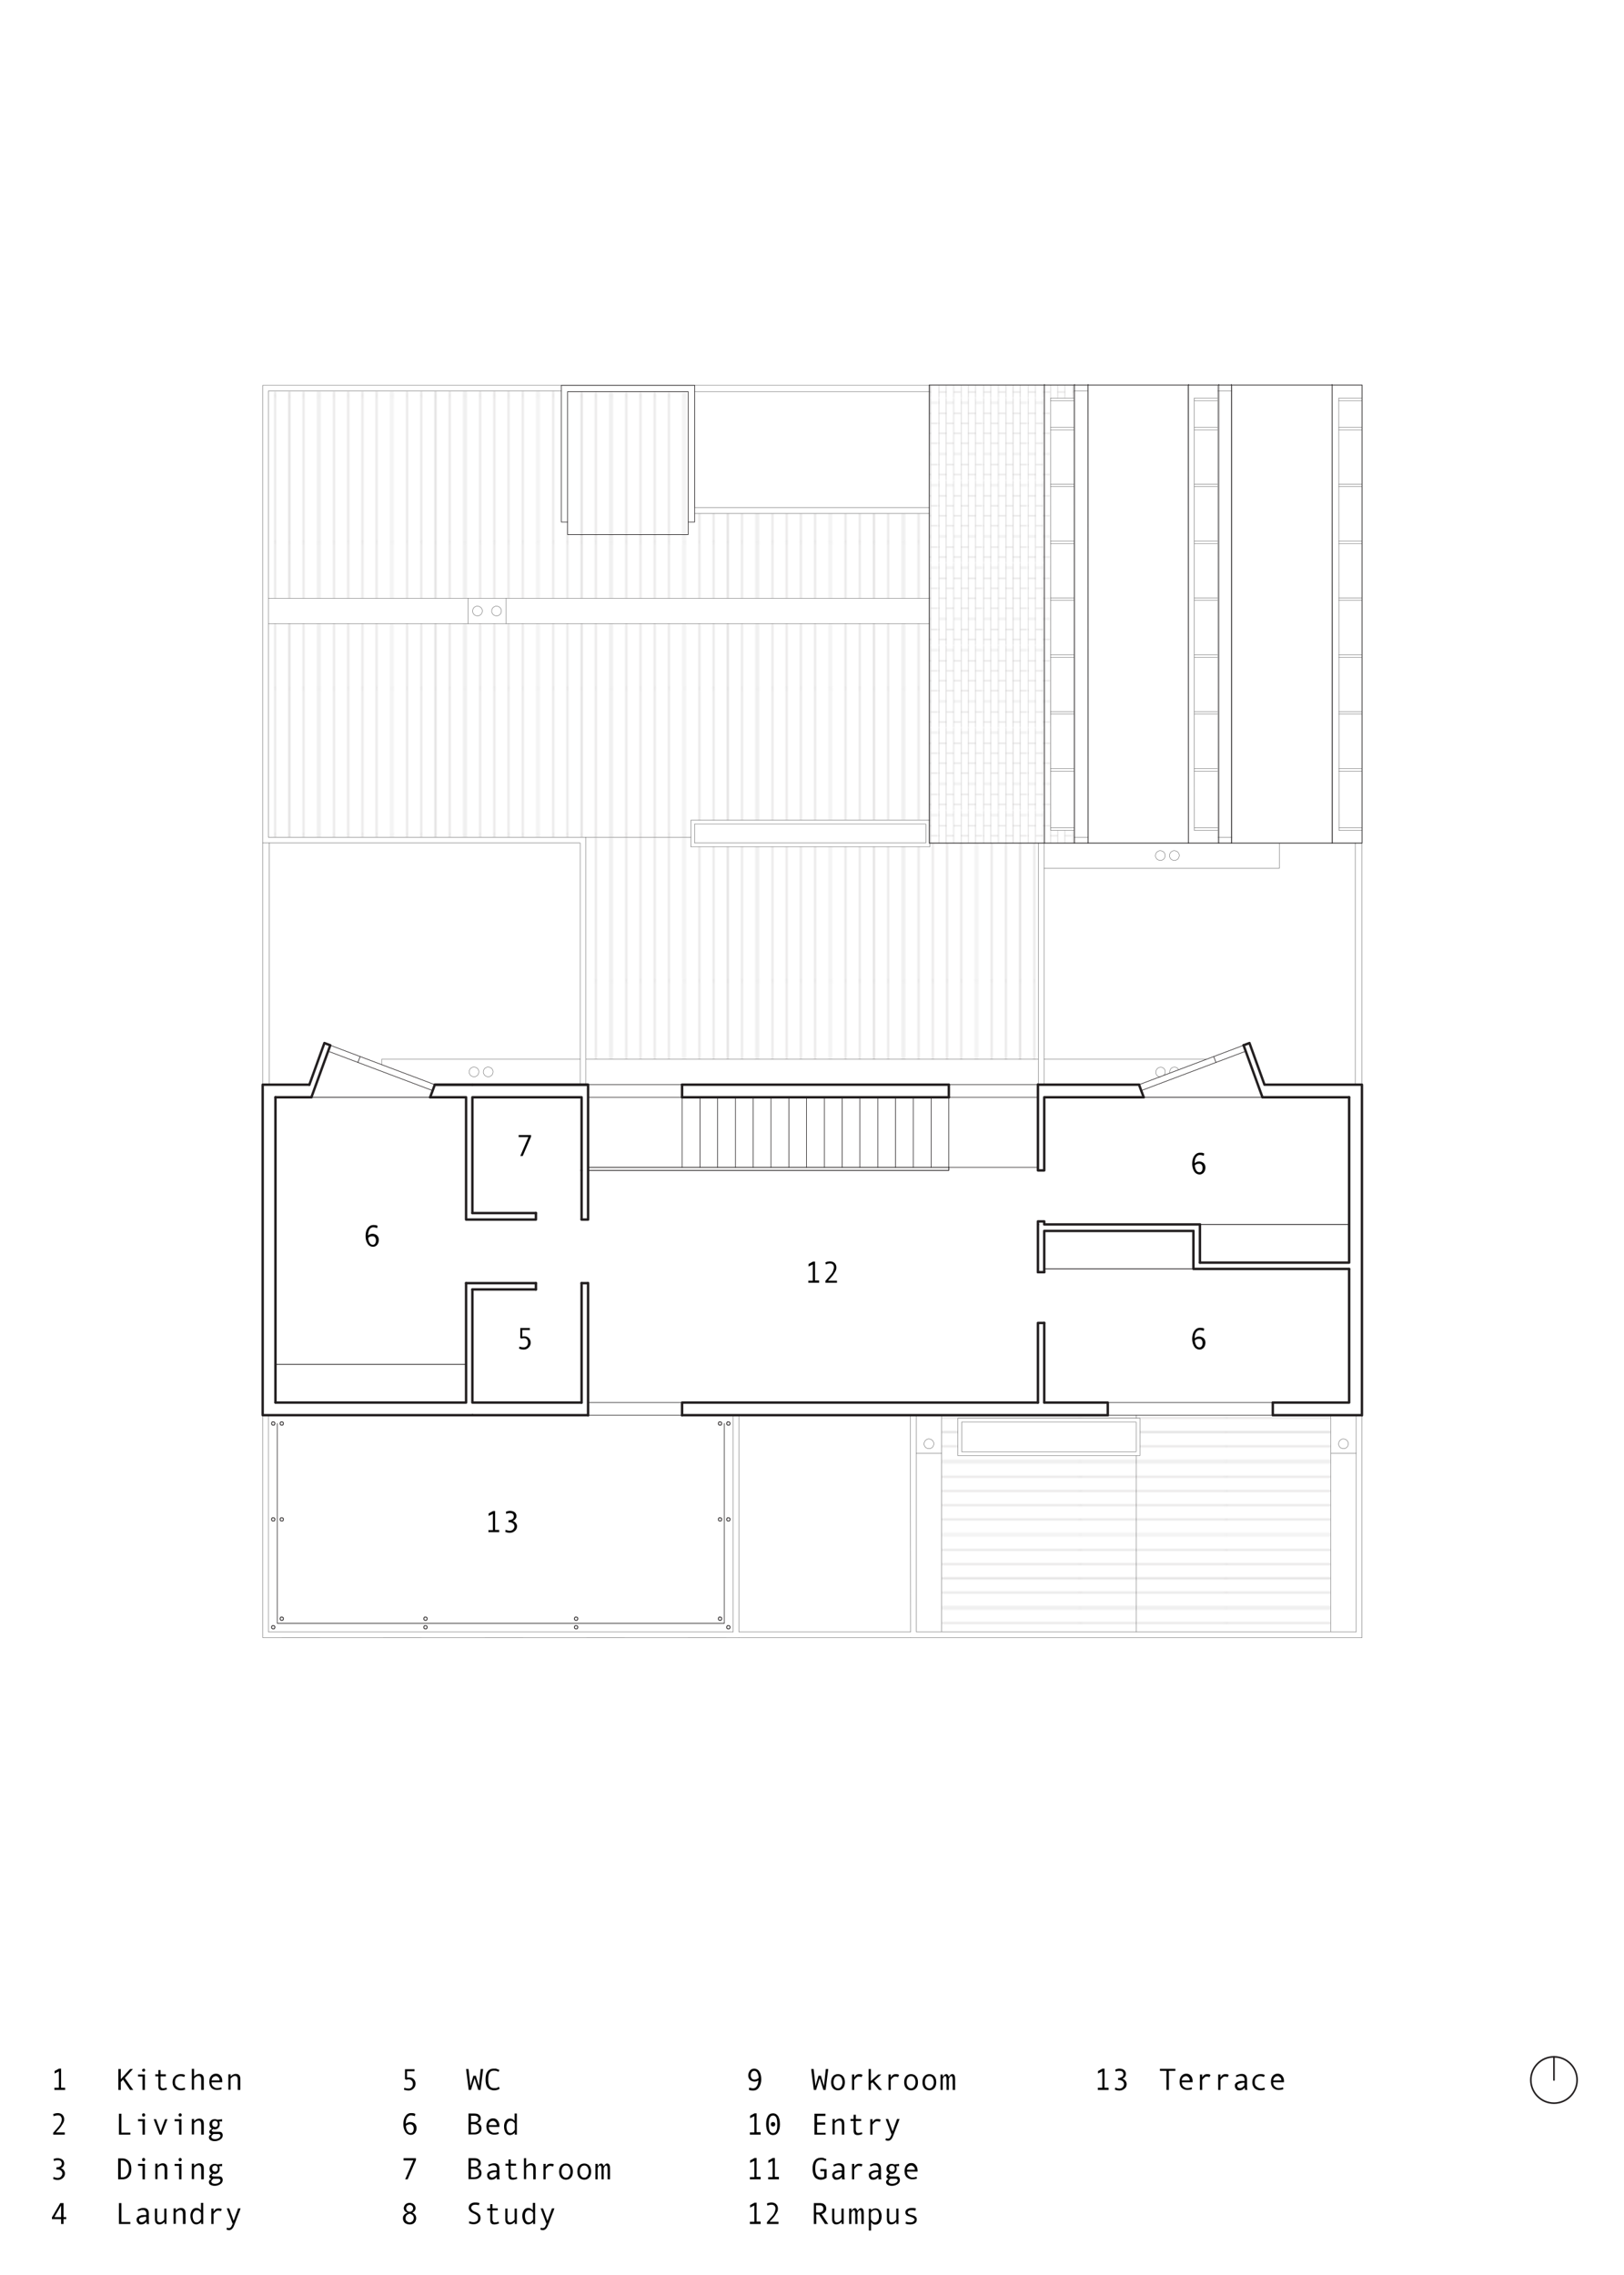 <svg xmlns="http://www.w3.org/2000/svg" viewBox="0 0 800 1120" xmlns:v="https://vecta.io/nano"><style><![CDATA[.P{stroke-linejoin:round}.Q{stroke:#231f20}.R{stroke:#5b5b5b}.S{stroke-width:.2}.T{stroke-width:.4}.U{stroke-width:.1}.V{stroke-linecap:round}.W{stroke-width:.3}.X{fill:none}.Y{stroke-linecap:square}]]></style><defs><pattern id="A" width="72" height="72" patternTransform="translate(-15772.9 5667.1) rotate(-90) scale(1 -1)" patternUnits="userSpaceOnUse" viewBox="0 0 72 72"><g class="X"><path d="M0 0h72v72H0z"/><path d="M0 0h72v72H0z"/><g class="Q U"><path d="M71.8 3.6h72.4M71.8 18h72.4M71.8 32.4h72.4M71.8 46.8h72.4M71.8 61.2h72.4M71.8 10.8h72.4M71.8 25.2h72.4M71.8 39.6h72.4"/><path d="M71.8 54h72.4M71.8 68.4h72.4M-.2 3.6h72.4M-.2 18h72.4M-.2 32.4h72.4M-.2 46.8h72.4M-.2 61.2h72.4M-.2 10.8h72.4M-.2 25.2h72.4M-.2 39.6h72.4"/><path d="M-.2 54h72.4M-.2 68.4h72.4M-72.2 3.6H.2M-72.2 18H.2m-72.4 14.4H.2m-72.4 14.4H.2m-72.4 14.4H.2m-72.4-50.4H.2m-72.4 14.4H.2m-72.4 14.4H.2"/><path d="M-72.2 54H.2m-72.4 14.4H.2"/></g></g></pattern><pattern id="B" width="72" height="72" patternTransform="translate(243.9 -11970.4) scale(1 -1)" patternUnits="userSpaceOnUse" viewBox="0 0 72 72"><g class="X"><path d="M0 0h72v72H0z"/><path d="M0 0h72v72H0z"/><g class="Q U"><path d="M71.8 3.6h72.4M71.8 18h72.4M71.8 32.4h72.4M71.8 46.8h72.4M71.8 61.2h72.4M71.8 10.8h72.4M71.8 25.2h72.4M71.8 39.6h72.4"/><path d="M71.8 54h72.4M71.8 68.4h72.4M-.2 3.6h72.4M-.2 18h72.4M-.2 32.4h72.4M-.2 46.8h72.4M-.2 61.2h72.4M-.2 10.8h72.4M-.2 25.2h72.4M-.2 39.6h72.4"/><path d="M-.2 54h72.4M-.2 68.4h72.4M-72.2 3.6H.2M-72.2 18H.2m-72.4 14.4H.2m-72.4 14.4H.2m-72.4 14.4H.2m-72.4-50.4H.2m-72.4 14.4H.2m-72.4 14.4H.2"/><path d="M-72.2 54H.2m-72.4 14.4H.2"/></g></g></pattern><pattern id="C" width="72" height="72" patternTransform="translate(243.9 -11970.4) scale(1 -1)" patternUnits="userSpaceOnUse" viewBox="0 0 72 72"><g class="X"><path d="M0 0h72v72H0z"/><path d="M0 0h72v72H0z"/><g class="Q U"><path d="M71.8 3.6h72.4M71.8 18h72.4M71.8 32.4h72.4M71.8 46.8h72.4M71.8 61.2h72.4M71.8 10.8h72.4M71.8 25.2h72.4M71.8 39.6h72.4"/><path d="M71.8 54h72.4M71.8 68.4h72.4M-.2 3.6h72.4M-.2 18h72.4M-.2 32.4h72.4M-.2 46.8h72.4M-.2 61.2h72.4M-.2 10.8h72.4M-.2 25.2h72.4M-.2 39.6h72.4"/><path d="M-.2 54h72.4M-.2 68.4h72.4M-72.2 3.6H.2M-72.2 18H.2m-72.4 14.4H.2m-72.4 14.4H.2m-72.4 14.4H.2m-72.4-50.4H.2m-72.4 14.4H.2m-72.4 14.4H.2"/><path d="M-72.2 54H.2m-72.4 14.4H.2"/></g></g></pattern><pattern id="D" width="57.6" height="43.2" patternTransform="translate(-15818.2 5473.4) rotate(-90) scale(.7 -.5)" patternUnits="userSpaceOnUse" viewBox="0 0 57.6 43.2"><g class="X"><path d="M0 0h57.6v43.2H0z"/><path d="M0 0h57.6v43.2H0z"/><g class="Q"><path d="M57.6 42.4h57.6m-57.6-7.2h57.6M57.6 28h57.6m-57.6-7.2h57.6m-57.6-7.2h57.6M57.6 6.4h57.6" class="U Y"/><path d="M54 35.2V28m-14.4 7.2V28m-14.4 7.2V28m-14.4 7.2V28M54 20.8v-7.2m-14.4 7.2v-7.2m-14.4 7.2v-7.2m-14.4 7.2v-7.2M54 6.4V-1M39.6 6.4V-1M25.2 6.4V-1M10.8 6.4V-1m36 14.6V6.4m-14.4 7.2V6.4M18 13.6V6.4M3.6 13.6V6.4M46.8 28v-7.2M32.4 28v-7.2M18 28v-7.2M3.6 28v-7.2m43.2 21.6v-7.2m-14.4 7.2v-7.2M18 42.4v-7.2M3.6 42.4v-7.2" class="U"/><g class="Y"><path d="M0 42.4h57.6M0 35.2h57.6M0 28h57.6M0 20.8h57.6M0 13.6h57.6M0 6.4h57.6m-115.2 36H0" class="U"/><path d="M-57.6 35.2H0M-57.6 28H0m-57.6-7.2H0m-57.6-7.2H0m-57.6-7.2H0" class="U"/></g><path d="M54 49.6v-7.4m-14.4 7.4v-7.4m-14.4 7.4v-7.4m-14.4 7.4v-7.4" class="U"/></g></g></pattern><pattern id="E" width="57.6" height="43.2" patternTransform="translate(-15815.1 5473.4) rotate(-90) scale(.7 -.5)" patternUnits="userSpaceOnUse" viewBox="0 0 57.6 43.2"><g class="X"><path d="M0 0h57.6v43.2H0z"/><path d="M0 0h57.6v43.2H0z"/><g class="Q"><path d="M57.6 42.4h57.6m-57.6-7.2h57.6M57.6 28h57.6m-57.6-7.2h57.6m-57.6-7.2h57.6M57.6 6.4h57.6" class="U Y"/><path d="M54 35.2V28m-14.4 7.2V28m-14.4 7.2V28m-14.4 7.2V28M54 20.8v-7.2m-14.4 7.2v-7.2m-14.4 7.2v-7.2m-14.4 7.2v-7.2M54 6.4V-1M39.6 6.4V-1M25.2 6.4V-1M10.8 6.4V-1m36 14.6V6.4m-14.4 7.2V6.4M18 13.6V6.4M3.6 13.6V6.4M46.8 28v-7.2M32.4 28v-7.2M18 28v-7.2M3.6 28v-7.2m43.2 21.6v-7.2m-14.4 7.2v-7.2M18 42.4v-7.2M3.6 42.4v-7.2" class="U"/><g class="Y"><path d="M0 42.4h57.6M0 35.2h57.6M0 28h57.6M0 20.8h57.6M0 13.6h57.6M0 6.4h57.6m-115.2 36H0" class="U"/><path d="M-57.6 35.2H0M-57.6 28H0m-57.6-7.2H0m-57.6-7.2H0m-57.6-7.2H0" class="U"/></g><path d="M54 49.6v-7.4m-14.4 7.4v-7.4m-14.4 7.4v-7.4m-14.4 7.4v-7.4" class="U"/></g></g></pattern><pattern id="F" width="57.6" height="43.2" patternTransform="translate(-15812.5 5473.4) rotate(-90) scale(.7 -.5)" patternUnits="userSpaceOnUse" viewBox="0 0 57.6 43.2"><g class="X"><path d="M0 0h57.6v43.2H0z"/><path d="M0 0h57.6v43.2H0z"/><g class="Q"><path d="M57.6 42.4h57.6m-57.6-7.2h57.6M57.6 28h57.6m-57.6-7.2h57.6m-57.6-7.2h57.6M57.6 6.4h57.6" class="U Y"/><path d="M54 35.2V28m-14.4 7.2V28m-14.4 7.2V28m-14.4 7.2V28M54 20.8v-7.2m-14.4 7.2v-7.2m-14.4 7.2v-7.2m-14.4 7.2v-7.2M54 6.4V-1M39.6 6.4V-1M25.2 6.4V-1M10.8 6.4V-1m36 14.6V6.4m-14.4 7.2V6.4M18 13.6V6.4M3.6 13.6V6.4M46.8 28v-7.2M32.4 28v-7.2M18 28v-7.2M3.6 28v-7.2m43.2 21.6v-7.2m-14.4 7.2v-7.2M18 42.4v-7.2M3.6 42.4v-7.2" class="U"/><g class="Y"><path d="M0 42.4h57.6M0 35.2h57.6M0 28h57.6M0 20.8h57.6M0 13.6h57.6M0 6.4h57.6m-115.2 36H0" class="U"/><path d="M-57.6 35.2H0M-57.6 28H0m-57.6-7.2H0m-57.6-7.2H0m-57.6-7.2H0" class="U"/></g><path d="M54 49.6v-7.4m-14.4 7.4v-7.4m-14.4 7.4v-7.4m-14.4 7.4v-7.4" class="U"/></g></g></pattern><path id="G" d="M659.5 378.4h11.4"/><path id="H" d="M588.3 378.4h11.5"/><path id="I" d="M517.5 378.4H529"/><path id="J" d="M580.9 421.2c0-.3 0-.6-.2-.9-.1-.3-.3-.6-.5-.8s-.5-.4-.8-.5-.6-.2-.9-.2-.6 0-.9.2c-.3.1-.6.3-.8.5s-.4.5-.5.8-.2.6-.2.9 0 .6.2.9c.1.3.3.6.5.8s.5.4.8.5.6.2.9.2.6 0 .9-.2c.3-.1.6-.3.8-.5s.4-.5.5-.8.2-.6.2-.9z"/><path id="K" d="M458.7 540.2v34.5"/><path id="L" d="M585.5 189.2v225.9"/><path id="M" d="M359.6 801.1v-.3s-.1-.2-.2-.3c0 0-.2-.1-.3-.2h-.3-.3c-.1 0-.2 0-.3.2 0 0-.1.2-.2.3v.3.3a1.44 1.44 0 0 0 .2.3 1.44 1.44 0 0 0 .3.2h.3.3c.1 0 .2 0 .3-.2 0 0 .1-.2.2-.3v-.3z"/><path id="N" d="M139.6 700.8v-.3s-.1-.2-.2-.3c0 0-.2-.1-.3-.2h-.3-.3c-.1 0-.2 0-.3.2s-.1.2-.2.3v.3.3a1.44 1.44 0 0 0 .2.3 1.44 1.44 0 0 0 .3.2h.3.3c.1 0 .2 0 .3-.2s.1-.2.2-.3v-.3z"/><path id="O" d="M210.4 801.1v-.3s-.1-.2-.2-.3-.2-.1-.3-.2h-.3-.3c-.1 0-.2 0-.3.2 0 0-.1.2-.2.3v.3.3a1.44 1.44 0 0 0 .2.3 1.44 1.44 0 0 0 .3.2h.3.3c.1 0 .2 0 .3-.2s.1-.2.2-.3v-.3z"/><path id="P" d="M91.2 1028.7c-.7.3-1.4.4-2.2.4-1.2 0-2.2-.4-2.9-1.1s-1.1-1.7-1.1-2.9.4-2.2 1.1-2.9 1.7-1.1 2.8-1.1 1.5.1 2.2.4l-.3 1c-.7-.2-1.3-.4-1.9-.4-.8 0-1.5.3-2 .8s-.7 1.3-.7 2.2.2 1.6.8 2.1 1.2.9 2 .9 1.3-.1 2-.4l.2.9h0z"/><path id="Q" d="M71.3 1050.9h-1.1v-6.6H68v-1h3.4v7.6zm-.6-10.5c.2 0 .4 0 .6.2s.2.3.2.6 0 .4-.2.6-.3.2-.6.2-.4 0-.5-.2-.2-.3-.2-.6 0-.4.2-.6.3-.2.5-.2h0z"/><path id="R" d="M89.3 1050.9h-1.1v-6.6H86v-1h3.4v7.6zm-.6-10.5c.2 0 .4 0 .6.2s.2.3.2.6 0 .4-.2.6-.3.2-.6.2-.4 0-.5-.2-.2-.3-.2-.6 0-.4.2-.6.3-.2.5-.2h0z"/><path id="S" d="M100.2 1050.9h-1.1v-4.9c0-.7-.1-1.2-.3-1.5s-.6-.5-1-.5c-.7 0-1.4.4-2.2 1.3v5.5h-1.1v-7.6h1.1v1.1c.8-.9 1.7-1.3 2.6-1.3 1.4 0 2.2.9 2.2 2.6v5.2h0z"/><path id="T" d="M105.4 1048c-.7.3-1.1.7-1.1.9s0 .3.2.4.4.2.7.2h2.6c.6 0 1.1 0 1.4.4.3.3.5.7.5 1.3 0 .9-.4 1.6-1.2 2.1s-1.7.8-2.7.8a4.06 4.06 0 0 1-2.1-.5c-.5-.3-.8-.8-.8-1.4s.4-1.1 1.2-1.5c-.7-.3-1-.7-1-1.2s.4-1 1.3-1.5c-.4-.2-.7-.6-.9-1s-.3-.8-.3-1.2c0-.7.2-1.3.7-1.8s1.1-.7 1.8-.7 1 .1 1.4.3l2.3-.3v1.1h-1.5c.2.4.3.8.3 1.4s-.2 1.3-.7 1.8-1.1.7-1.8.7h-.4 0zm.5 5.1c.8 0 1.4-.2 1.9-.5s.8-.8.8-1.2-.4-.8-1.1-.8h-1.3-.9c-.2 0-.3 0-.5.3-.2.2-.4.3-.5.5s-.2.4-.2.6c0 .3.2.6.5.8s.8.3 1.3.3h0zm0-5.9a1.53 1.53 0 0 0 1-.4c.3-.3.4-.7.4-1.1s-.1-.9-.4-1.2-.6-.4-1-.4a1.53 1.53 0 0 0-1 .4c-.3.3-.4.7-.4 1.1s.1.8.4 1.1.6.4 1 .4h0z"/><path id="U" d="M118.5,1087.3l-2.9,7.6c-.4,1.1-.8,1.9-1.2,2.3s-.9.7-1.4.7-.9,0-1.4-.3l.2-.9c.4.1.7.2,1,.2s.8-.2,1-.5.5-.8.8-1.6l-2.9-7.6h1.2l2.2,6.1,2.2-6.1h1.2,0Z"/><path id="V" d="M238,1018.6l-1.3,10.3h-1.1l-1.8-5.8-1.8,5.8h-1.1l-1.3-10.3h1.2l.9,8.4,1.5-5.1h1.2l1.5,5.1.9-8.4h1.2Z"/><path id="W" d="M235 1045.2c.7.2 1.2.5 1.6.9s.6 1 .6 1.7c0 .9-.3 1.7-1 2.2-.7.6-1.5.8-2.5.8h-2.9v-10.3h2.9c1 0 1.8.2 2.3.7.6.4.8 1.1.8 1.8s-.2.9-.5 1.3-.8.7-1.3.8h0zm-3-.5h1.4c1.5 0 2.2-.5 2.2-1.6s-.2-.8-.5-1.1c-.4-.3-.9-.4-1.6-.4H232v3.1h0zm0 5.2h1.4c.8 0 1.4-.2 1.9-.5.5-.4.7-.9.7-1.5s-.2-1.2-.7-1.6-1.1-.6-2-.6H232v4.1h0z"/><path id="X" d="M272.9,1065.5l-.5,1.1c-.5-.2-.9-.3-1.3-.3s-.7,0-1,.3c-.3.2-.6.5-.9.8-.3.4-.4.6-.4.6v4.9h-1.1v-7.6h1.1v1.6c.6-1.2,1.4-1.7,2.4-1.7s1.1.1,1.7.4h0Z"/><path id="Y" d="M278.8 1065.1c1 0 1.9.4 2.5 1.1s.9 1.7.9 2.9-.3 2.2-.9 2.9-1.5 1.1-2.5 1.1-1.9-.4-2.5-1.1-.9-1.7-.9-2.9.3-2.2.9-2.9 1.5-1.1 2.5-1.1h0zm0 7c.7 0 1.2-.3 1.6-.9s.6-1.3.6-2.1-.2-1.6-.6-2.2-.9-.8-1.6-.8-1.3.3-1.6.8c-.4.6-.6 1.3-.6 2.2s.2 1.6.6 2.1c.4.6.9.9 1.6.9h0z"/><path id="Z" d="M287.8 1065.1c1 0 1.9.4 2.5 1.1s.9 1.7.9 2.9-.3 2.2-.9 2.9-1.5 1.1-2.5 1.1-1.9-.4-2.5-1.1-.9-1.7-.9-2.9.3-2.2.9-2.9 1.5-1.1 2.5-1.1h0zm0 7c.7 0 1.2-.3 1.6-.9s.6-1.3.6-2.1-.2-1.6-.6-2.2-1-.8-1.6-.8-1.3.3-1.6.8c-.4.6-.6 1.3-.6 2.2s.2 1.6.6 2.1c.4.6.9.9 1.6.9h0z"/><path id="a" d="M300.4 1072.9h-1.1v-5c0-1.2-.2-1.8-.7-1.8s-.5.2-.8.6-.4.7-.4.7v5.5h-1.1v-5c0-1.2-.2-1.8-.7-1.8s-.5.2-.8.6-.4.7-.4.7v5.5h-1.1v-7.6h1.1v1.2c.2-.4.5-.7.8-1 .3-.2.6-.4.9-.4s.6.1.8.4c.2.2.4.6.5 1 .2-.4.5-.7.8-1s.6-.4.9-.4c.9 0 1.4.8 1.4 2.5v5.3h0z"/><path id="b" d="M424.9,1021.5l-.5,1.1c-.5-.2-.9-.3-1.3-.3s-.7,0-1,.3c-.3.2-.6.5-.9.8-.3.4-.4.6-.4.6v4.9h-1.1v-7.6h1.1v1.5c.6-1.2,1.4-1.7,2.4-1.7s1.1.1,1.7.4h0Z"/><path id="c" d="M374.8,1072.9h-5.4v-1.1h2.2v-8l-2.1,1v-1.2l2.2-1.2h1v9.3h2v1.1h0Z"/><path id="d" d="M415.7,1094.9h-1.1v-1.1c-.8.9-1.7,1.3-2.6,1.3-1.4,0-2.1-.9-2.1-2.6v-5.2h1.1v4.9c0,.7.1,1.1.3,1.4s.5.5,1,.5c.7,0,1.5-.4,2.2-1.3v-5.5h1.1v7.6h0Z"/><path id="e" d="M596.3,1021.5l-.5,1.1c-.5-.2-.9-.3-1.3-.3s-.7,0-1,.3-.6.5-.9.8c-.3.4-.4.6-.4.6v4.9h-1.1v-7.6h1.1v1.5c.6-1.2,1.4-1.7,2.4-1.7s1.1.1,1.7.4h0Z"/><path id="f" d="M588.6 572.6c.6-.5 1.3-.8 2.1-.8s1.6.3 2.2.8c.6.6.9 1.3.9 2.2s-.3 1.8-.8 2.4-1.2 1-2.1 1a3.14 3.14 0 0 1-2.6-1.5c-.6-1-1-2.2-1-3.7s.3-2.9 1-3.9 1.6-1.6 2.8-1.6 1.5.1 2.1.4l-.2 1.1c-.7-.2-1.3-.4-1.9-.4-.8 0-1.4.4-1.9 1.1-.5.8-.7 1.8-.7 3h0zm0 1c0 .9.2 1.7.6 2.4s.9 1.1 1.6 1.1.9-.2 1.2-.6.4-.9.4-1.6-.2-1.1-.5-1.5-.8-.5-1.3-.5-1.4.2-2 .8h0z"/></defs><g fill="url(#A)"><path d="M276.7 256.9l2.7.1.1 6.3 59.4-.1.1-6.2 3.2-.1v-4.1l115.5.1v41.6H132V192.8l144-.3.7 64.4z"/><path d="M280 192.8h58.8v70.7H280z"/></g><g class="X P R S"><g class="V"><path d="M129.4 534V415M458 403.8H340.3v13.1H458"/><use href="#G"/><use href="#G" y="1.3"/><use href="#G" y="-28"/><use href="#G" y="-26.8"/><use href="#G" y="-56"/><use href="#G" y="-54.8"/><use href="#G" y="-84"/><use href="#G" y="-82.8"/><use href="#G" y="-112"/><use href="#G" y="-110.8"/><use href="#G" y="-140"/><use href="#G" y="-138.8"/><use href="#G" y="-168"/><use href="#G" y="-166.8"/><path d="M659.5 196l.1 212.8"/><use href="#G" y="-181.2"/><use href="#G" y="-182.4"/><path d="M671 407.5h-11.4m11.4 1.3h-11.4"/><use href="#H"/><use href="#H" y="1.3"/><use href="#H" y="-28"/><use href="#H" y="-26.8"/><use href="#H" y="-56"/><use href="#H" y="-54.8"/><use href="#H" y="-84"/><use href="#H" y="-82.8"/><use href="#H" y="-112"/><use href="#H" y="-110.8"/><use href="#H" y="-140"/><use href="#H" y="-138.8"/><use href="#H" y="-168"/><use href="#H" y="-166.8"/><path d="M588.3 196l.1 212.8"/><use href="#H" y="-181.2"/><use href="#H" y="-182.4"/><path d="M599.9 407.5h-11.5m11.5 1.3h-11.5"/><use href="#I"/><use href="#I" y="1.3"/><use href="#I" y="-28"/><use href="#I" y="-26.8"/><use href="#I" y="-56"/><use href="#I" y="-54.8"/><use href="#I" y="-84"/><use href="#I" y="-82.8"/><use href="#I" y="-112"/><use href="#I" y="-110.8"/><use href="#I" y="-140"/><use href="#I" y="-138.8"/><path d="M529.1 407.5h-11.5m89.3 4.7H600m-64 0h-6.9m0-3.4h-11.5m-.1-212.8l.1 212.8m-.1-219.1h0"/><use href="#I" y="-182.4"/><use href="#I" y="-181.2"/><path d="M514.4 197.2h0m85.5-4.7h6.9m-77.8 0h6.9"/><use href="#I" y="-166.8"/><use href="#I" y="-168"/><path d="M606.8 189.7l.1 225.3m-71-225.3L536 415"/></g><use href="#J"/><path d="M514.3 427.5h115.9v-12.3" class="V"/><use href="#J" x="-6.9"/><path d="M655.6 803.2V696.7m-95.9 1.5v-1.5m0 106.7v-86.8m95.9-1.1h12.5" class="V"/><use href="#J" x="83.3" y="289.6"/><g class="V"><path d="M463.9 803.2V696.7M364 803.4h84.6"/><path d="M448.6 803.4l-.1-106.7m222.4 0v109.6H448.6"/><path d="M668.1 696.7v106.7H451.4l-.1-106.7M364 806.3l-234.6-.1V696.7"/><path d="M364 696.7v106.7m-2.8-106.7v106.7h-229V696.7m441.1-167.3c.2-.2.3-.4.5-.6.1-.2.2-.5.2-.8v-.8c0-.2-.2-.5-.3-.7s-.3-.4-.5-.6-.5-.3-.7-.4-.5-.1-.8-.1-.5 0-.8.2c-.2 0-.5.2-.7.4s-.4.4-.5.6-.2.5-.3.8v.8c0 .3.1.5.2.7a3.04 3.04 0 0 0 .5.7c.2.2.4.3.7.4.2 0 .5.2.8.2m9-3.6c-.3-.5-.7-.9-1.2-1.1s-1.1-.2-1.7 0-1 .6-1.2 1.1c-.3.5-.3 1.1-.2 1.6M511.5 415v119m-222.9-12.5h222.9m2.8 0h80M342.2 405.7v9.3m-210-107.9h325.7m-325.7-12.6h325.7m-115.7-41.7h115.7M288.6 534V412.2H132.2V192.5h144.3"/><path d="M342.2 405.7h113.9v9.3H342.2M188.1 524.2v-2.7"/></g><use href="#J" x="-345" y="106.5"/><use href="#J" x="-338" y="106.5"/><path d="M188.1 521.5h97.7m178.1 194h-12.6" class="V"/><use href="#J" x="-120.9" y="289.6"/><path d="M249.3 294.5v12.6" class="V"/><use href="#J" x="-333.9" y="-120.4"/><path d="M230.5 294.5v12.6" class="V"/><use href="#J" x="-343.3" y="-120.4"/><g class="V"><path d="M656.3 189.7l.2 225.3m-71.3-225.3l.1 225.3m-70.9-225.3l.1 225.1m-172.4-222h115.8"/><path d="M342.1 189.7h115.8M364 806.3h84.6M670.9 534V415m-3.2 119V415M132.6 534V415"/></g><path d="M471.8 698.2h89.8v18.4h-89.8z"/><path d="M473.7 700.1h86v14.6h-86z"/><g class="V"><path d="M529 189.7l.1 225.3m70.8-225.3L600 415M457.9 249.9l.1 167m56.3-1.9H458"/><path d="M285.8 534V415H129.4V189.7h212.8v60.2h115.7l.1-60.2h212.9V415H514.3v119M340.4 412.2h-51.8"/></g></g><g fill="url(#A)"><path d="M457.7 403.5l-117.6.4v8.2H132V306.9h325.5l.2 96.6z"/><path d="M511.5 415.1H458v1.8H340.3l-.2-4.6-51.5.1.1 109 222.5.3.3-106.6z"/></g><path d="M559.6 696.8l.1 1.3 1.9.1-.1 18.4h-1.8l.1 86.8h95.6l.1-106.4-95.9-.2z" fill="url(#B)"/><path d="M559.8 696.8l-.1 1.4-87.8.1v18.3l87.8.1v86.7H464l-.1-106.4 95.9-.2z" fill="url(#C)"/><path d="M529.1 415l-71.1.1V189.7h71v6.3l-11.9.1.5 212.8 11.4-.1.1 6.2z" fill="url(#D)"/><path d="M600.2 415l-64.2.1-.1-225.4h64.2v6.3l-11.9.1.5 212.8 11.4-.1.1 6.2z" fill="url(#E)"/><path d="M670.9 415l-64.3.1V189.7h64.2v6.3l-11.9.1.5 212.8 11.4-.1.1 6.2z" fill="url(#F)"/><g class="X P Q"><g class="V"><g stroke-width="1.2"><path d="M135.7 540.2v150.2m76.2-150.2l2.3-6.2m0 0h18.5m234.7 6.2V534M336 540.2h131.5"/><path d="M336 534v6.2m131.4-6.2H335.9m-103.2 0h56.9m224.8 6.2h49m-49 36v-36m-3.1-6.2h49.8m-49.8 42.2v-42.3m3.1 42.3h-3.1M336 690.5v6.3m175.3-6.3H336"/><path d="M511.3 690.5v-39.2m3.1 0h-3.1m76.6-45.3v18.7m3.2-21.9v18.8m73.5 3.1h-76.7m76.7-84.5h-42.7"/><path d="M664.6 621.6v-81.4m-73.5 81.4h73.5m-153.3-18.8v-1.5h3.1v1.5m76.7 0h-76.7m0 23.5h-3.1"/><path d="M514.4 606v20.3m73.5-20.3h-73.5m-3.1 18.7v1.6m0-23.5v21.9m-224.8-48.5h0M264 600.4v-3.2m-34.4 3.2H264m-34.4-60.2v60.1m-17.7-60.1h17.7m60.1-6.2h-75.5m75.5 66.4V534m-3.2 66.4h3.1"/><path d="M286.5 540.2v60.1m-53.8-60.1h53.8m-53.8 57v-57m-3.1 150.3v-58.8m-93.9 58.8h93.9"/><path d="M153.4 540.2h-17.7M264 634.8v-3.1m25.7 65h-56.9"/><path d="M289.7 631.7v65.1m-57-6.3v-55.7m53.8 55.7h-53.8"/><path d="M286.5 631.7v58.8m340.5 0v6.2m-81.3-6.2v6.2m-31.3-6.2h31.3"/><path d="M514.4 651.3v39.1m150.2.1v-65.7M627 690.5h37.6m6.3 6.2h-43.8M670.9 534v162.8m-48-162.8h47.9M336 696.7h209.7M622.9 534l-7.4-20.5-2.9 1.1m-379.9 82.6H264m22.5 34.5h3.1m-60 0H264m-31.3 3.1H264m-31.3 61.9H129.4V534h23"/><path d="M152.4 534l7.4-20.5 2.9 1.1m-9.3 25.6l9.3-25.6M561.1 534l.2.6m60.6 5.6l-9.3-25.6m-49.2 25.6l-2.3-6.2"/></g><g class="W"><use href="#K"/><path d="M162.7 514.6l51.5 19.4"/><path d="M176.3 523.1l1.1-3m421.6 3l-1.1-3"/><path d="M613.7 517.5l-51.5 19.4m50.4-22.3L561.1 534"/><use href="#K" x="-113.9"/><use href="#K" x="-105.2"/><use href="#K" x="-96.4"/><use href="#K" x="-87.7"/><use href="#K" x="-78.9"/><use href="#K" x="-70.1"/><use href="#K" x="-61.4"/><use href="#K" x="-52.6"/><use href="#K" x="-35.1"/><use href="#K" x="-43.8"/><use href="#K" x="-26.3"/><use href="#K" x="-17.6"/><use href="#K" x="-8.8"/><path d="M356.8 700.8v98.4H136.6v-98.4"/><use href="#K" x="8.7"/><path d="M336 696.7h-46.3m256-6.2H627M511.3 534h-43.9"/><path d="M336 534h-46.3M627 696.7h-81.3"/><use href="#K" x="-122.7"/><path d="M511.3 540.2h-43.9m-131.4 0h-46.3M339.1 257h3.1v-67.3h-65.7V257m0 0h3.1"/></g></g><path d="M279.6 192.8H339v70.4h-59.4zm178.1-3.3H671v225.6H457.7z" class="W"/><g class="V"><path d="M511.3 574.7h-43.9M336 690.5h-46.3m-128.1-173l51.5 19.4" class="W"/><use href="#L" class="W"/><use href="#L" x="-71" class="W"/><use href="#L" x="70.7" class="W"/><use href="#L" x="21.1" class="W"/><use href="#L" x="14.9" class="W"/><use href="#L" x="-49.5" class="W"/><use href="#L" x="-56.2" class="W"/><path d="M587.9 624.7h-73.5" class="T"/></g><path d="M135.4 748v-.3s-.1-.2-.2-.3-.2-.1-.3-.2h-.3-.3c-.1 0-.2 0-.3.2s-.1.2-.2.3v.3.3a1.44 1.44 0 0 0 .2.3 1.44 1.44 0 0 0 .3.2h.3.3c.1 0 .2 0 .3-.2 0 0 .1-.2.2-.3v-.3z" class="T"/><use href="#M" class="T"/><use href="#M" x="-149.2" y="-4.2" class="T"/><use href="#N" class="T"/><path d="M467.4 576.2H289.7m177.7-1.5v1.5m96-36h58.5" class="V T"/><use href="#N" y="96.1" class="T"/><path d="M284.6 801.1v-.3s-.1-.2-.2-.3c0 0-.2-.1-.3-.2h-.3-.3c-.1 0-.2 0-.3.2s-.1.2-.2.3v.3.3a1.44 1.44 0 0 0 .2.3 1.44 1.44 0 0 0 .3.2h.3.3c.1 0 .2 0 .3-.2 0 0 .1-.2.2-.3v-.3z" class="T"/><use href="#O" class="T"/><use href="#O" x="149.2" y="-100.3" class="T"/><use href="#M" y="-53.1" class="T"/><use href="#N" x="-4.2" y="100.3" class="T"/><path d="M664.6 602.8h-73.5m-455.4 68.9h93.9" class="V T"/><path d="M135.4 700.8v-.3s-.1-.2-.2-.3c0 0-.2-.1-.3-.2h-.3-.3c-.1 0-.2 0-.3.2 0 0-.1.2-.2.3v.3.3a1.44 1.44 0 0 0 .2.3c.1.1.2.1.3.2h.3.3c.1 0 .2 0 .3-.2 0 0 .1-.2.2-.3v-.3z" class="T"/><use href="#N" x="215.9" y="96.1" class="T"/><use href="#M" x="-4.1" y="-100.3" class="T"/><path d="M355.5 748v-.3s-.1-.2-.2-.3-.2-.1-.3-.2h-.3-.3c-.1 0-.2 0-.3.2s-.1.2-.2.3v.3.3a1.44 1.44 0 0 0 .2.3c.1.1.2.1.3.2h.3.3c.1 0 .2 0 .3-.2s.1-.2.2-.3v-.3z" class="T"/><use href="#N" x="145" y="96.1" class="T"/><use href="#M" x="-220" y="-53.1" class="T"/><path d="M153.4 540.2h58.5m255.5 34.5H289.7" class="V T"/><g stroke-width=".8"><circle cx="765.5" cy="1024" r="11.4"/><path d="M765.5 1012.6v11.4" class="V"/></g></g><path d="M32.2 1028.9h-5.4v-1.1H29v-8l-2.1 1v-1.2l2.2-1.2h1v9.4h2v1.1h0zm33.4 0h-1.5l-3.5-5.1-1.1 1.2v3.9h-1.2v-10.3h1.2v5l4.6-5h1.4l-4 4.4 4.2 6h0zm5.7 0h-1.1v-6.6H68v-1h3.4v7.6zm-.6-10.5c.2 0 .4 0 .6.2s.2.3.2.5 0 .4-.2.6-.3.2-.6.2-.4 0-.5-.2-.2-.3-.2-.5 0-.4.2-.5.3-.2.5-.2h0zm11.6 10.2c-.8.3-1.5.5-2.3.5-1.4 0-2-.7-2-2.2v-4.7h-1.5v-1H78v-2.1h1.1v2.1h2.6v1h-2.6v4.4c0 .5 0 .8.3 1.1s.5.4.8.4c.6 0 1.2-.1 1.8-.4l.2.9z"/><use href="#P"/><path d="M100.2 1028.9h-1.1v-4.9c0-.7-.1-1.2-.3-1.5s-.6-.5-1-.5c-.7 0-1.4.4-2.2 1.3v5.5h-1.1v-10.3h1.1v3.8c.8-.9 1.7-1.3 2.6-1.3 1.4 0 2.2.9 2.2 2.6v5.2h0zm9.2-3.8h-5.2c0 .9.2 1.6.8 2.1s1.1.8 1.8.8 1.4-.1 2.2-.4l.2.9c-.7.3-1.5.4-2.4.4s-2.1-.4-2.7-1.1-1-1.7-1-2.9.3-2.2.9-2.9a3.04 3.04 0 0 1 2.4-1.1c1 0 1.6.3 2.2 1s.9 1.6.9 2.7v.4h0zm-1.2-.9c0-.6-.2-1.1-.6-1.5s-.8-.6-1.2-.6-1.1.2-1.5.6-.6.9-.7 1.5h3.9zm10 4.7h-1.1v-4.9c0-.7-.1-1.2-.3-1.5s-.6-.5-1-.5c-.7 0-1.4.4-2.2 1.3v5.5h-1.1v-7.6h1.1v1.1c.8-.9 1.7-1.3 2.6-1.3 1.4 0 2.2.9 2.2 2.6v5.2h0zm-86.3 22h-5.7v-.9l2.8-3.2c.4-.5.8-1.1 1-1.7.3-.6.4-1.2.4-1.8s-.2-1-.5-1.4-.8-.5-1.5-.5-1.1.2-2 .4l-.2-1c.7-.3 1.5-.5 2.3-.5s1.7.3 2.2.8.9 1.2.9 2.1-.1 1.2-.4 1.8-.7 1.2-1.1 1.8-1.3 1.6-2.6 3h4.4v1.1h0zm32.3 0h-5.6v-10.3h1.2v9.3h4.4v1.1h0z"/><use href="#Q"/><path d="M82.5,1043.3l-2.9,7.6h-1l-2.9-7.6h1.2l2.2,6.1,2.2-6.1h1.2,0Z"/><use href="#R"/><use href="#S"/><use href="#T"/><path d="M29.9 1067.4c.6.2 1.1.5 1.5 1s.6 1 .6 1.6c0 .9-.4 1.7-1.1 2.3s-1.5.9-2.5.9-1.6-.2-2.2-.5l.2-1c.7.3 1.4.5 2 .5s1.2-.2 1.6-.6.7-.9.7-1.5-.2-1.1-.7-1.5-1.1-.6-1.9-.6h-.3v-1h0c.8 0 1.4-.2 1.9-.5s.7-.8.7-1.4-.2-.9-.5-1.2-.8-.4-1.5-.4-1.1.1-1.8.4l-.2-1c.7-.3 1.3-.4 2-.4s1.7.2 2.3.7a2.32 2.32 0 0 1 .9 1.9c0 .8-.2 1-.5 1.5-.4.5-.8.7-1.3.9h0zm28.4-4.8h2c1.3 0 2.4.5 3.2 1.4s1.2 2.2 1.2 3.8-.4 2.9-1.2 3.8-1.9 1.3-3.2 1.3h-2.1v-10.3h0zm1.2 9.3h.8c1 0 1.8-.4 2.3-1.1s.9-1.7.9-3-.3-2.3-.9-3-1.3-1.1-2.3-1.1h-.8v8.2z"/><use href="#Q" y="22"/><use href="#S" x="-18" y="22"/><use href="#R" y="22"/><use href="#S" y="22"/><use href="#T" y="22"/><path d="M32.6 1092.5h-1.3v2.4h-1.2v-2.4h-4.5v-.9l4.1-7h1.6v6.9h1.3v1.1zm-2.5-1v-5.7l-3.3 5.7h3.3zm34.1 3.4h-5.6v-10.3h1.2v9.3h4.4v1.1h0zm9.2 0h-1.1c0-.3-.1-.7-.1-1.2-.7.9-1.5 1.4-2.7 1.4s-1.1-.2-1.5-.6-.7-.9-.7-1.6 0-.7.2-1 .4-.5.7-.7.7-.3 1.1-.5.9-.2 1.5-.2h1.3v-.5c0-1.3-.6-2-1.8-2s-.7 0-1.1.2c-.4.1-.8.3-1.1.4l-.3-.8c1-.5 2-.8 2.9-.8 1.7 0 2.6.9 2.6 2.8v3.3c0 .7 0 1.2.2 1.8h0zm-1.4-2.2v-1.4c-1 0-1.7.2-2.1.3-.4 0-.7.2-1 .4s-.4.5-.4.9.1.6.4.8.5.3.9.3a1.92 1.92 0 0 0 1.2-.4c.4-.3.8-.6 1.1-1h0zm10.2 2.2h-1.1v-1.1c-.8.9-1.7 1.3-2.6 1.3-1.4 0-2.2-.9-2.2-2.6v-5.2h1.1v4.9c0 .7 0 1.1.3 1.4s.6.5 1 .5c.7 0 1.4-.4 2.2-1.3v-5.5H82v7.6h0z"/><use href="#S" x="-9" y="44"/><path d="M100.2 1094.9h-1.1v-1.1c-.2.4-.6.7-1 .9s-.9.4-1.4.4c-.9 0-1.6-.4-2.1-1.2s-.8-1.8-.8-3 .3-2 .8-2.8c.5-.7 1.2-1.1 2.1-1.1s1.7.4 2.3 1.2v-3.7h1.1v10.3h0zm-1.2-2.3v-3.2c-.6-.9-1.2-1.3-2-1.3s-1.1.3-1.5.8c-.4.6-.6 1.3-.6 2.1s.2 1.6.5 2.2.8.9 1.4.9.6 0 .9-.2.6-.4.8-.7c.3-.3.4-.5.4-.6h0zm10.3-5.1l-.5 1.1c-.5-.2-.9-.3-1.3-.3s-.7 0-1 .3c-.3.2-.6.5-.9.8s-.4.6-.4.6v4.9h-1.1v-7.6h1.1v1.6c.6-1.2 1.4-1.7 2.4-1.7s1.1.1 1.7.4h0z"/><use href="#U"/><path d="M200.5 1022.8c.3 0 .7-.1 1-.1 1 0 1.8.3 2.3.9.6.6.9 1.3.9 2.2s-.3 1.7-1 2.4-1.5 1-2.4 1-1.7-.2-2.3-.4l.2-1c.7.3 1.4.4 2.1.4s1.1-.2 1.5-.6.6-1 .6-1.7-.2-1.2-.6-1.6-.8-.6-1.4-.6-.8 0-1.2.2l-.7-.3v-4.9h4.7v1h-3.7v3.1h0z"/><use href="#V"/><path d="M246.1 1028.3c-.8.6-1.8.8-2.8.8s-2.4-.5-3.1-1.4-1-2.2-1-4 .3-3 1-3.9 1.7-1.4 3.1-1.4 1 0 1.5.2.9.3 1.2.5l-.4.9a4.38 4.38 0 0 0-2.3-.6c-.9 0-1.7.3-2.1 1-.5.7-.7 1.8-.7 3.3 0 2.9.9 4.3 2.8 4.3s1.6-.2 2.4-.7l.4.9h0zm-46.1 17.2c.6-.5 1.3-.8 2.1-.8s1.6.3 2.2.8c.6.6.9 1.3.9 2.2s-.3 1.8-.8 2.4-1.2.9-2.1.9a3.14 3.14 0 0 1-2.6-1.5c-.6-1-1-2.2-1-3.7s.3-2.9 1-3.9c.7-1.1 1.6-1.6 2.8-1.6s1.5.1 2.1.4l-.2 1.1c-.7-.2-1.3-.4-1.9-.4-.8 0-1.4.4-1.9 1.1s-.7 1.8-.7 2.9h0zm0 1.1c0 .9.2 1.7.6 2.4s.9 1.1 1.6 1.1.9-.2 1.2-.6.4-.9.4-1.6-.2-1.1-.5-1.5-.8-.6-1.3-.6-1.4.2-2 .8h0z"/><use href="#W"/><path d="M246 1047.1h-5.2c0 .9.2 1.6.8 2.1s1.1.8 1.8.8 1.4-.1 2.1-.4l.2.9c-.7.3-1.5.4-2.4.4s-2.1-.4-2.7-1.1-1-1.7-1-2.9.3-2.2.9-2.9a3.04 3.04 0 0 1 2.4-1.1c1 0 1.6.3 2.2 1s.9 1.6.9 2.7v.4h0zm-1.3-.9c0-.6-.2-1.1-.6-1.5s-.8-.6-1.2-.6-1.1.2-1.5.6-.6.9-.6 1.5h3.9zm10 4.7h-1.1v-1.1c-.2.4-.6.7-1 .9s-.9.4-1.4.4c-.9 0-1.6-.4-2.1-1.2s-.8-1.8-.8-3 .3-2 .8-2.8c.5-.7 1.2-1.1 2.1-1.1s1.7.4 2.3 1.2v-3.7h1.1v10.3h0zm-1.1-2.3v-3.2c-.6-.9-1.2-1.3-2-1.3s-1.1.3-1.5.8c-.4.6-.6 1.3-.6 2.1s.2 1.6.5 2.2.8.9 1.4.9.6 0 .9-.2.6-.4.8-.7c.3-.3.4-.5.4-.6h0zm-48.7 14.8l-4.1 9.5h-1.2l4-9.3h-4.8v-1.1h6.1v.9h0z"/><use href="#W" y="22"/><path d="M245.9 1072.9h-1.1c0-.3-.1-.7-.1-1.2-.6.9-1.5 1.4-2.6 1.4s-1.1-.2-1.5-.6-.6-.9-.6-1.6 0-.7.2-1 .4-.5.7-.7.6-.3 1.1-.5c.4-.1.9-.2 1.5-.2h1.3v-.5c0-1.3-.6-2-1.8-2s-.6 0-1.1.2c-.4.1-.8.3-1.1.4l-.3-.8c1-.5 2-.8 2.9-.8 1.7 0 2.6.9 2.6 2.8v3.3c0 .7 0 1.2.2 1.8h0zm-1.3-2.2v-1.4c-1 0-1.7.2-2.1.3-.4 0-.7.2-1 .4s-.4.5-.4.9.1.6.4.8.5.3.9.3a1.92 1.92 0 0 0 1.2-.4c.4-.2.8-.6 1.1-1h0zm10.2 1.9c-.8.3-1.5.5-2.3.5-1.4 0-2-.7-2-2.2v-4.7H249v-1h1.5v-2.1h1.1v2.1h2.6v1h-2.6v4.4c0 .5.1.8.3 1.1s.5.4.8.4c.6 0 1.2-.1 1.9-.4l.2.9h0zm9 .3h-1.1v-4.9c0-.7-.1-1.2-.3-1.5s-.6-.5-1-.5c-.7 0-1.5.4-2.2 1.3v5.5h-1.1v-10.3h1.1v3.8c.8-.9 1.7-1.3 2.6-1.3 1.4 0 2.1.9 2.1 2.6v5.2h0z"/><use href="#X"/><use href="#Y"/><use href="#Z"/><use href="#a"/><path d="M202.8 1089.2c.7.2 1.2.6 1.6 1.1s.6 1.1.6 1.7c0 .9-.3 1.7-.9 2.3s-1.4.8-2.3.8-1.8-.3-2.4-.8c-.6-.6-.9-1.3-.9-2.2s.2-1.2.6-1.7 1-.8 1.7-1.1c-.6-.2-1-.4-1.4-.8-.3-.4-.5-.9-.5-1.4s.3-1.3.8-1.8 1.2-.8 2.1-.8 1.6.3 2.1.8.8 1.1.8 1.8-.2 1-.5 1.4-.8.7-1.4.9h0zm-1 .6c-1.3.4-2 1.1-2 2.2s.2 1.1.6 1.5.9.6 1.4.6 1-.2 1.4-.6.6-.9.6-1.5-.1-.9-.4-1.3-.8-.7-1.6-.9h0zm0-1h.4c.3 0 .4-.1.5-.2s.3-.2.4-.3.2-.3.3-.5c0-.2.1-.4.1-.6 0-.5-.2-.9-.5-1.2s-.7-.5-1.2-.5-.9.2-1.2.5-.5.7-.5 1.2 0 .5.2.8.3.4.4.5.4.2.6.3c.2 0 .4.1.4.1h0zm34.2-3.1c-.6-.2-1.2-.3-1.8-.3s-1.1.1-1.5.4-.6.7-.6 1.2.5 1.2 1.5 1.7c.8.3 1.3.6 1.5.7s.5.3.8.6.5.5.6.8.2.7.2 1.1c0 1-.3 1.8-1 2.3-.7.6-1.5.8-2.4.8s-1.7-.2-2.3-.5l.2-1a4.55 4.55 0 0 0 2.1.5c.6 0 1.2-.2 1.6-.5s.6-.8.6-1.5-.1-.8-.4-1.2c-.3-.3-.8-.7-1.5-1s-1.2-.6-1.4-.7-.4-.3-.6-.5a3.04 3.04 0 0 1-.5-.7 2.39 2.39 0 0 1-.2-.9c0-.8.3-1.5.9-2s1.4-.7 2.3-.7 1.4.1 2.1.3l-.3 1h0zm9.8 8.9c-.8.3-1.5.5-2.3.5-1.4 0-2-.7-2-2.2v-4.7H240v-1h1.5v-2.1h1.1v2.1h2.6v1h-2.6v4.4c0 .5.1.8.3 1.1s.5.4.8.4c.6 0 1.2-.1 1.9-.4l.2.9h0zm8.9.3h-1.1v-1.1c-.8.9-1.7 1.3-2.6 1.3-1.4 0-2.1-.9-2.1-2.6v-5.2h1.1v4.9c0 .7.1 1.1.3 1.4s.6.5 1 .5c.7 0 1.4-.4 2.2-1.3v-5.5h1.1v7.6h0zm9 0h-1.1v-1.1c-.2.4-.6.7-1 .9s-.9.4-1.4.4c-.9 0-1.6-.4-2.1-1.2s-.8-1.8-.8-3 .3-2 .8-2.8c.5-.7 1.2-1.1 2.1-1.1s1.7.4 2.3 1.2v-3.7h1.1v10.3h0zm-1.1-2.3v-3.2c-.5-.9-1.2-1.3-2-1.3s-1.1.3-1.5.8c-.4.6-.5 1.3-.5 2.1s.2 1.6.5 2.2.8.9 1.4.9.6 0 .9-.2.6-.4.8-.7c.3-.3.4-.5.4-.6h0z"/><use href="#U" x="154.6"/><path d="M373.8 1024c-.6.5-1.3.8-2.1.8s-1.6-.3-2.2-.8c-.6-.6-.9-1.3-.9-2.2s.3-1.7.8-2.4 1.3-1 2.2-1 1.9.5 2.5 1.5.9 2.2.9 3.8-.4 2.8-1.1 3.9-1.7 1.6-2.9 1.6-1.5-.1-2.1-.4l.2-1.1c.7.2 1.3.4 1.9.4.8 0 1.5-.4 1.9-1.2.5-.8.7-1.8.7-2.9h0zm-.1-1.1c0-.9-.2-1.7-.6-2.4s-.9-1-1.5-1-1 .2-1.3.6-.5.9-.5 1.6.2 1.1.5 1.5.8.6 1.3.6 1.4-.2 2-.7h0z"/><use href="#V" x="170"/><use href="#Y" x="134" y="-44"/><use href="#b"/><path d="M434.5 1028.9H433l-3.2-3.8-.8.6v3.2h-1.1v-10.3h1.1v5.9l3.6-3.2h1.5l-3.5 3.1 3.9 4.5h0z"/><use href="#b" x="18"/><use href="#Y" x="170" y="-44"/><use href="#Z" x="170" y="-44"/><use href="#a" x="170" y="-44"/><path d="M374.8 1050.9h-5.4v-1.1h2.2v-8l-2.1 1v-1.2l2.2-1.2h1v9.3h2v1.1h0zm6-10.5c1.1 0 1.9.5 2.5 1.4s.9 2.3.9 4-.3 2.9-.9 3.9-1.4 1.4-2.5 1.4-1.9-.5-2.5-1.4-.9-2.3-.9-4 .3-3 .9-3.9c.6-1 1.4-1.4 2.5-1.4h0zm0 9.7c.7 0 1.3-.3 1.6-1 .4-.7.5-1.8.5-3.3s-.2-2.6-.5-3.3c-.4-.7-.9-1-1.6-1s-1.2.3-1.6 1.1c-.4.7-.5 1.8-.5 3.2s.2 2.6.5 3.3c.4.7.9 1 1.6 1h0zm0-5.4c.3 0 .6.1.8.3s.3.5.3.8-.1.6-.3.8-.5.3-.8.3-.5-.1-.8-.3c-.2-.2-.3-.5-.3-.8s.1-.6.3-.8.5-.3.8-.3h0zm25.8 6.2h-5.4v-10.3h5.4v1.1h-4.1v3.2h4v1.1h-4v4h4.2v1.1h0zm9.2 0h-1.1v-4.9c0-.7-.1-1.2-.3-1.5s-.6-.5-1-.5c-.7 0-1.5.4-2.2 1.3v5.5h-1.1v-7.6h1.1v1.1c.8-.9 1.7-1.3 2.6-1.3 1.4 0 2.1.9 2.1 2.6v5.2h0zm9-.3c-.8.3-1.5.5-2.3.5-1.4 0-2-.7-2-2.2v-4.7H419v-1h1.5v-2.1h1.1v2.1h2.6v1h-2.6v4.4c0 .5.1.8.3 1.1s.5.4.8.4c.6 0 1.2-.1 1.9-.4l.2.9h0zm9.1-7.1l-.5 1.1c-.5-.2-.9-.3-1.3-.3s-.7 0-1 .3c-.3.2-.6.5-.9.8-.3.4-.4.6-.4.6v4.9h-1.1v-7.6h1.1v1.6c.6-1.2 1.4-1.7 2.4-1.7s1.1.1 1.7.4h0zm9.2-.2l-2.9 7.6c-.4 1.1-.8 1.9-1.2 2.3s-.9.7-1.4.7-.9 0-1.4-.3l.2-.9c.4.1.7.2 1 .2s.8-.2 1-.5.5-.8.8-1.6l-2.9-7.6h1.2l2.2 6.1 2.2-6.1h1.2 0z"/><use href="#c"/><use href="#c" x="9"/><path d="M407.1 1072.2c-.8.6-1.8.9-2.8.9s-2.4-.5-3-1.4-1-2.2-1-4 .3-3 1-4c.7-.9 1.7-1.4 3.1-1.4s1 0 1.5.2.9.3 1.2.5l-.4.9a4.38 4.38 0 0 0-2.3-.6c-.9 0-1.6.3-2.1 1s-.7 1.8-.7 3.3c0 2.9.9 4.3 2.8 4.3s1.2-.2 1.6-.4v-2.6h-1.9v-1h3.1v4.2h0zm8.8.7h-1.1c0-.3-.1-.7-.1-1.2-.6.9-1.5 1.4-2.6 1.4s-1.1-.2-1.5-.6-.6-.9-.6-1.6 0-.7.2-1 .4-.5.7-.7.6-.3 1.1-.5.9-.2 1.5-.2h1.3v-.5c0-1.3-.6-2-1.8-2s-.6 0-1.1.2c-.4.1-.8.3-1.1.4l-.3-.8c1-.5 2-.8 2.9-.8 1.7 0 2.6.9 2.6 2.8v3.3c0 .7 0 1.2.2 1.8h0zm-1.3-2.2v-1.4c-1 0-1.7.2-2.1.3s-.7.2-1 .4-.4.5-.4.9.1.6.4.8.5.3.9.3a1.92 1.92 0 0 0 1.2-.4c.4-.3.8-.6 1-1h0z"/><use href="#X" x="152"/><path d="M433.9 1072.9h-1.1c0-.3-.1-.7-.1-1.2-.6.9-1.5 1.4-2.6 1.4s-1.1-.2-1.5-.6-.6-.9-.6-1.6 0-.7.2-1 .4-.5.7-.7.6-.3 1.1-.5.9-.2 1.5-.2h1.3v-.5c0-1.3-.6-2-1.8-2s-.6 0-1.1.2c-.4.1-.8.3-1.1.4l-.3-.8c1-.5 2-.8 2.9-.8 1.7 0 2.6.9 2.6 2.8v3.3c0 .7 0 1.2.2 1.8h0zm-1.3-2.2v-1.4c-1 0-1.7.2-2.1.3s-.7.2-1 .4-.4.5-.4.9.1.6.4.8.5.3.9.3a1.92 1.92 0 0 0 1.2-.4c.4-.3.8-.6 1-1h0zm6.4-.7c-.7.3-1.1.7-1.1.9s0 .3.2.4c.2 0 .4.2.7.2h2.6c.6 0 1.1 0 1.4.4.3.3.5.7.5 1.3 0 .9-.4 1.6-1.2 2.1s-1.7.8-2.7.8a4.06 4.06 0 0 1-2.1-.5c-.5-.3-.8-.8-.8-1.4s.4-1.1 1.2-1.5c-.7-.3-1-.7-1-1.2s.4-1 1.3-1.5c-.4-.2-.7-.6-1-1s-.3-.8-.3-1.2c0-.7.2-1.3.7-1.8s1.1-.7 1.8-.7 1 .1 1.4.3l2.3-.3v1.1h-1.5c.2.4.3.8.3 1.4s-.2 1.3-.7 1.8-1.1.7-1.8.7h-.5 0zm.5 5.1c.8 0 1.4-.2 1.9-.5s.8-.8.8-1.2-.4-.8-1.1-.8h-1.3-.9c-.2 0-.3 0-.5.3-.2.2-.4.3-.5.5s-.2.4-.2.6c0 .3.2.6.5.8s.8.3 1.3.3h0zm-.1-5.9a1.53 1.53 0 0 0 1-.4c.3-.3.4-.7.4-1.1s-.1-.9-.4-1.2-.6-.4-1-.4a1.53 1.53 0 0 0-1 .4c-.3.3-.4.7-.4 1.1s.1.8.4 1.1.6.4 1 .4h0zm12.6-.1h-5.2c0 .9.2 1.6.8 2.1s1.1.8 1.8.8 1.4-.1 2.1-.4l.2.9c-.7.3-1.5.4-2.4.4s-2-.4-2.7-1.1-1-1.7-1-2.9.3-2.2.9-2.9a3.04 3.04 0 0 1 2.4-1.1c1 0 1.6.3 2.2 1s.9 1.6.9 2.7v.4h0zm-1.3-.9c0-.6-.2-1.1-.6-1.5s-.8-.6-1.2-.6-1.1.2-1.5.6-.6.9-.6 1.5h3.9zm-75.9 26.7h-5.4v-1.1h2.2v-8l-2.1 1v-1.2l2.2-1.2h1v9.3h2v1.1h0zm8.7 0h-5.7v-.9l2.8-3.2c.4-.5.8-1.1 1-1.7s.4-1.2.4-1.8-.2-1-.5-1.4c-.4-.3-.8-.5-1.5-.5s-1.1.2-2 .4l-.2-1c.7-.3 1.5-.5 2.3-.5s1.7.3 2.2.8.9 1.2.9 2.1-.1 1.2-.4 1.8-.7 1.2-1.1 1.8-1.3 1.6-2.6 3h4.4v1.1h0zm24.4 0h-1.5l-3-4.7h-1.3v4.7h-1.2v-10.3h2.9c1 0 1.8.2 2.3.7.6.5.9 1.1.9 2s-.2 1.2-.6 1.7-1 .8-1.7 1l3.3 4.9h0zm-5.9-5.7h1.5c.6 0 1.1-.2 1.5-.5s.6-.8.6-1.3c0-1.2-.7-1.7-2.1-1.7H402v3.5h0z"/><use href="#d"/><path d="M425.4 1094.9h-1.1v-5c0-1.2-.2-1.8-.7-1.8s-.5.2-.8.6-.4.7-.4.7v5.5h-1.1v-5c0-1.2-.2-1.8-.7-1.8s-.5.2-.8.6-.4.7-.4.7v5.5h-1.1v-7.6h1.1v1.2c.2-.4.5-.7.8-1 .3-.2.6-.4.9-.4s.6.1.8.4c.2.2.4.6.5 1 .2-.4.5-.7.8-1s.6-.4.9-.4c.9 0 1.4.8 1.4 2.5v5.3h0zm3.6-6.6c.2-.3.6-.6 1-.8s.9-.3 1.4-.3c.9 0 1.6.4 2.1 1.1s.8 1.7.8 2.8-.3 2.2-.8 2.9-1.2 1.2-2.1 1.2-.9-.1-1.3-.3-.7-.6-1-.9v4.1H428v-10.7h1.1v1h0zm0 1.1v3.2c.2.4.5.8.9 1.1s.7.4 1.1.4c.6 0 1.1-.3 1.5-.9s.5-1.3.5-2.2-.2-1.6-.5-2.2-.8-.8-1.5-.8-1.5.4-2 1.3h0z"/><use href="#d" x="27"/><path d="M451 1088.4c-.6-.2-1.2-.3-1.8-.3s-1.1 0-1.5.3a.82.82 0 0 0-.5.8c0 .3 0 .4.2.6s.5.3 1 .5l1.1.3c.5.1.9.3 1.2.5s.5.4.7.7.2.6.2 1c0 .7-.3 1.3-.9 1.7s-1.4.6-2.3.6-1.7-.1-2.3-.4l.2-1c.6.3 1.3.4 2.1.4s1.1-.1 1.5-.4.6-.6.6-.9-.1-.5-.3-.7-.7-.4-1.4-.7l-1.3-.4c-.3 0-.5-.2-.8-.4s-.4-.4-.5-.6-.2-.5-.2-.8c0-.7.3-1.2.9-1.6s1.3-.6 2.3-.6 1.3 0 2 .3l-.3 1h0zm95.2-59.5h-5.4v-1.1h2.2v-8l-2.1 1v-1.2l2.2-1.2h1v9.4h2v1.1h0zm6.7-5.5c.6.2 1.1.5 1.5 1s.6 1 .6 1.6c0 .9-.3 1.7-1.1 2.3s-1.5.9-2.5.9-1.6-.2-2.2-.5l.2-1c.7.3 1.3.5 2 .5s1.2-.2 1.6-.6.7-.9.7-1.5-.2-1.1-.7-1.5-1.1-.6-1.9-.6h-.3v-1h0c.8 0 1.4-.2 1.9-.5s.7-.8.7-1.4-.2-.9-.5-1.2-.8-.4-1.5-.4-1.1.1-1.8.4l-.2-1c.7-.3 1.3-.5 2-.5s1.7.2 2.3.7a2.32 2.32 0 0 1 .9 1.9c0 .8-.2 1-.5 1.5-.4.5-.8.7-1.3.9h0zm26.1-3.9h-3.2v9.4h-1.2v-9.4h-3.2v-1h7.6v1h0zm8.4 5.6h-5.2c0 .9.2 1.6.8 2.1s1.1.8 1.8.8 1.4-.1 2.2-.4l.2.9c-.7.3-1.5.4-2.4.4s-2-.4-2.7-1.1-1-1.7-1-2.9.3-2.2.9-2.9a3.04 3.04 0 0 1 2.4-1.1c1 0 1.6.3 2.2 1s.9 1.6.9 2.7v.4h0zm-1.3-.9c0-.6-.2-1.1-.6-1.5s-.8-.6-1.2-.6-1.1.2-1.5.6-.6.9-.7 1.5h3.9z"/><use href="#e"/><use href="#e" x="9"/><path d="M614.4,1028.9h-1.1c0-.3-.1-.7-.1-1.2-.7.9-1.5,1.4-2.7,1.4s-1.1-.2-1.5-.6-.7-.9-.7-1.6,0-.7.2-1,.4-.5.7-.7c.3-.2.7-.3,1.1-.5s.9-.2,1.5-.2h1.3v-.5c0-1.3-.6-2-1.8-2s-.7,0-1.1.2c-.4.1-.8.3-1.1.4l-.3-.8c1-.5,2-.8,2.9-.8,1.7,0,2.6.9,2.6,2.8v3.3c0,.7,0,1.2.2,1.8h0ZM613,1026.7v-1.4c-1,0-1.7.2-2.1.3s-.7.2-1,.4-.4.5-.4.9.1.6.4.8.5.3.9.3.8-.1,1.2-.4.8-.6,1-1h0Z"/><use href="#P" x="531.9"/><path d="M632.4 1025.1h-5.2c0 .9.2 1.6.8 2.1s1.1.8 1.8.8 1.4-.1 2.2-.4l.2.9c-.7.3-1.5.4-2.4.4s-2-.4-2.7-1.1-1-1.7-1-2.9.3-2.2.9-2.9a3.04 3.04 0 0 1 2.4-1.1c1 0 1.6.3 2.2 1s.9 1.6.9 2.7v.4h0zm-1.2-.9c0-.6-.2-1.1-.6-1.5s-.8-.6-1.2-.6-1.1.2-1.5.6-.6.9-.7 1.5h3.9z"/><use href="#f"/><use href="#f" y="86.2"/><path d="M257.2 658c.3 0 .7-.1 1-.1 1 0 1.8.3 2.3.9.6.6.9 1.3.9 2.2s-.3 1.7-1 2.4-1.5 1-2.4 1-1.7-.2-2.3-.5l.2-1c.7.3 1.4.4 2.1.4s1.1-.2 1.5-.6.6-1 .6-1.7-.2-1.2-.5-1.6c-.4-.4-.8-.6-1.4-.6s-.8 0-1.2.2l-.7-.3v-4.9h4.7v1h-3.7v3.1h0zM246 754.3h-5.4v-1h2.2v-8l-2.1 1v-1.2l2.2-1.2h1v9.3h2v1h0zm6.6-5.5c.6.2 1.1.5 1.5 1s.6 1 .6 1.6c0 .9-.4 1.7-1.1 2.3s-1.5.9-2.5.9-1.6-.2-2.2-.5l.2-1c.7.3 1.4.5 2 .5s1.2-.2 1.6-.6.7-.9.7-1.5-.2-1.1-.7-1.5-1.1-.6-1.9-.6h-.3v-1h0c.8 0 1.4-.2 1.9-.5s.7-.8.7-1.4-.2-.9-.5-1.2-.8-.4-1.4-.4-1.1.1-1.8.4l-.2-1c.7-.3 1.3-.5 2-.5s1.7.2 2.3.7a2.32 2.32 0 0 1 .9 1.9c0 .8-.2 1-.6 1.5s-.8.7-1.3.9h0zm9-189.2l-4.1 9.5h-1.2l4-9.3h-4.8v-1h6.1v.9h0zm-80.2 48.6c.6-.5 1.3-.8 2.1-.8s1.6.3 2.2.8c.6.6.9 1.3.9 2.2s-.3 1.8-.8 2.4-1.2 1-2.1 1a3.14 3.14 0 0 1-2.6-1.5c-.6-1-1-2.2-1-3.7s.3-2.9 1-3.9 1.6-1.6 2.8-1.6 1.5.1 2.1.4l-.2 1.1c-.7-.2-1.3-.4-1.9-.4-.8 0-1.4.4-1.9 1.1a6.64 6.64 0 0 0-.7 3h0zm0 1.1c0 .9.2 1.7.6 2.4s.9 1.1 1.6 1.1.9-.2 1.2-.6.4-.9.4-1.6-.2-1.1-.5-1.5-.8-.5-1.3-.5-1.4.2-2 .8h0zm222.2 22.2h-5.4v-1h2.2v-8l-2.1 1v-1.2l2.2-1.2h1v9.3h2v1h0zm8.7 0h-5.7v-.9l2.8-3.2c.4-.5.8-1.1 1-1.7s.4-1.2.4-1.8-.2-1-.5-1.4c-.4-.3-.8-.5-1.5-.5s-1.1.2-2 .5l-.2-1c.7-.3 1.5-.5 2.3-.5s1.7.3 2.2.8.9 1.2.9 2.1-.1 1.2-.4 1.8-.7 1.2-1.1 1.8-1.3 1.6-2.6 3h4.4v1h0z"/></svg>
